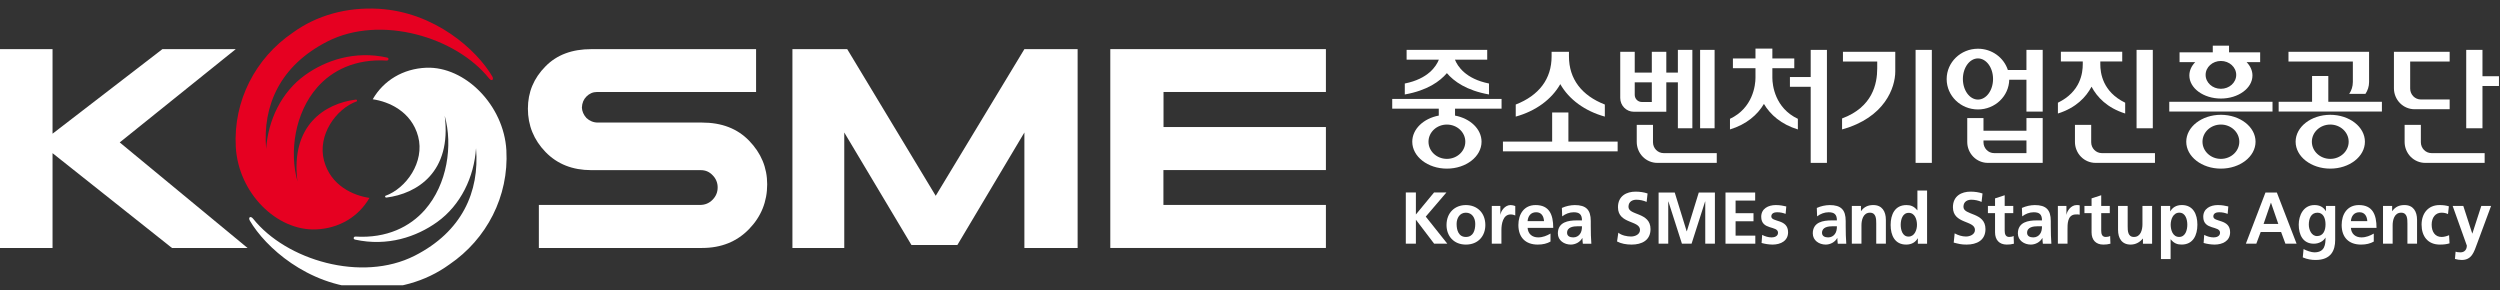 <svg width="241" height="28" viewBox="0 0 241 28" fill="none" xmlns="http://www.w3.org/2000/svg">
<rect x="0" y="0" width="241" height="28" fill="#333333" stroke="none"/>
<g clip-path="url(#clip0_2494_8378)">
<path d="M135.52 18.555H136.492V20.675L138.241 18.555H139.434L137.443 20.881L139.518 23.488H138.248L136.506 21.198H136.492V23.488H135.52V18.555Z" fill="white"/>
<path d="M141.312 22.843C142.028 22.843 142.215 22.192 142.215 21.585C142.215 21.025 141.923 20.503 141.312 20.503C140.709 20.503 140.417 21.04 140.417 21.585C140.417 22.185 140.605 22.843 141.312 22.843ZM141.312 19.768C142.375 19.768 143.187 20.496 143.187 21.697C143.187 22.744 142.499 23.578 141.312 23.578C140.133 23.578 139.445 22.744 139.445 21.697C139.445 20.496 140.257 19.768 141.312 19.768Z" fill="white"/>
<path d="M143.808 19.852H144.633V20.679H144.647C144.689 20.34 145.07 19.767 145.625 19.767C145.717 19.767 145.953 19.804 146.072 19.869V20.77C145.988 20.721 145.792 20.672 145.625 20.672C144.869 20.672 144.737 21.633 144.737 22.157V23.492H143.808V19.852Z" fill="white"/>
<path d="M148.843 21.316C148.815 20.856 148.607 20.46 148.086 20.46C147.566 20.46 147.302 20.828 147.26 21.316H148.843ZM149.468 23.288C149.127 23.478 148.739 23.578 148.239 23.578C147.058 23.578 146.372 22.885 146.372 21.691C146.372 20.637 146.92 19.768 148.03 19.768C149.356 19.768 149.732 20.694 149.732 21.966H147.26C147.302 22.552 147.705 22.885 148.28 22.885C148.732 22.885 149.121 22.715 149.468 22.517V23.288Z" fill="white"/>
<path d="M151.656 22.886C151.941 22.886 152.163 22.759 152.309 22.561C152.461 22.356 152.503 22.094 152.503 21.811H152.101C151.684 21.811 151.066 21.882 151.066 22.441C151.066 22.752 151.323 22.886 151.656 22.886ZM150.566 20.045C150.958 19.869 151.381 19.775 151.809 19.769C152.899 19.769 153.35 20.228 153.35 21.303V21.769C153.35 22.137 153.357 22.412 153.363 22.681C153.371 22.957 153.385 23.21 153.406 23.493H152.586C152.552 23.303 152.552 23.063 152.545 22.95H152.531C152.315 23.351 151.851 23.578 151.426 23.578C150.795 23.578 150.178 23.189 150.178 22.497C150.178 21.953 150.434 21.634 150.788 21.458C151.143 21.282 151.601 21.247 151.99 21.247H152.503C152.503 20.66 152.247 20.462 151.698 20.462C151.302 20.462 150.906 20.616 150.594 20.857L150.566 20.045Z" fill="white"/>
<path d="M158.735 19.465C158.424 19.327 158.089 19.255 157.749 19.253C157.416 19.253 156.985 19.4 156.985 19.938C156.985 20.793 159.11 20.433 159.11 22.086C159.11 23.168 158.27 23.578 157.29 23.578C156.763 23.578 156.286 23.489 155.883 23.278L156.008 22.43C156.318 22.698 156.854 22.8 157.235 22.8C157.603 22.8 158.096 22.61 158.096 22.164C158.096 21.224 155.972 21.613 155.972 19.98C155.972 18.878 156.812 18.474 157.666 18.474C158.083 18.474 158.472 18.531 158.826 18.652L158.735 19.465Z" fill="white"/>
<path d="M159.889 18.559H161.444L162.596 22.297H162.61L163.762 18.559H165.317V23.492H164.387V19.42H164.373L163.068 23.492H162.138L160.833 19.42L160.818 19.436V23.492H159.889V18.559Z" fill="white"/>
<path d="M166.338 18.559H169.198V19.335H167.31V20.552H169.037V21.33H167.31V22.715H169.212V23.492H166.338V18.559Z" fill="white"/>
<path d="M172.135 20.616C171.85 20.517 171.642 20.461 171.302 20.461C171.052 20.461 170.754 20.553 170.754 20.863C170.754 21.444 172.371 21.076 172.371 22.39C172.371 23.238 171.629 23.578 170.871 23.578C170.515 23.572 170.16 23.52 169.817 23.423L169.873 22.645C170.164 22.793 170.469 22.886 170.789 22.886C171.024 22.886 171.401 22.793 171.401 22.439C171.401 21.727 169.782 22.213 169.782 20.899C169.782 20.115 170.455 19.768 171.184 19.768C171.622 19.768 171.906 19.839 172.198 19.902L172.135 20.616Z" fill="white"/>
<path d="M214.747 20.616C214.462 20.517 214.254 20.461 213.914 20.461C213.664 20.461 213.365 20.553 213.365 20.863C213.365 21.444 214.983 21.076 214.983 22.39C214.983 23.238 214.24 23.578 213.483 23.578C213.127 23.572 212.772 23.52 212.429 23.423L212.485 22.645C212.775 22.793 213.081 22.886 213.4 22.886C213.636 22.886 214.012 22.793 214.012 22.439C214.012 21.727 212.394 22.213 212.394 20.899C212.394 20.115 213.067 19.768 213.795 19.768C214.233 19.768 214.517 19.839 214.81 19.902L214.747 20.616Z" fill="white"/>
<path d="M191.024 19.465C190.713 19.327 190.378 19.255 190.039 19.253C189.706 19.253 189.276 19.4 189.276 19.938C189.276 20.793 191.399 20.433 191.399 22.086C191.399 23.168 190.56 23.578 189.58 23.578C189.053 23.578 188.817 23.507 188.338 23.387L188.429 22.496C188.762 22.68 189.143 22.8 189.524 22.8C189.893 22.8 190.386 22.61 190.386 22.164C190.386 21.224 188.262 21.613 188.262 19.98C188.262 18.878 189.101 18.474 189.956 18.474C190.372 18.474 190.761 18.531 191.115 18.652L191.024 19.465Z" fill="white"/>
<path d="M192.322 20.545H191.635V19.853H192.322V19.124L193.252 18.821V19.853H194.079V20.545H193.252V22.242C193.252 22.553 193.334 22.843 193.689 22.843C193.856 22.843 194.016 22.807 194.112 22.744L194.141 23.493C193.917 23.554 193.685 23.582 193.453 23.578C192.724 23.578 192.322 23.119 192.322 22.397V20.545Z" fill="white"/>
<path d="M196.002 22.886C196.287 22.886 196.51 22.759 196.654 22.561C196.807 22.356 196.848 22.094 196.848 21.811H196.446C196.031 21.811 195.412 21.882 195.412 22.441C195.412 22.752 195.669 22.886 196.002 22.886ZM194.912 20.045C195.304 19.869 195.726 19.775 196.154 19.769C197.245 19.769 197.696 20.228 197.696 21.303V21.769C197.696 22.137 197.704 22.412 197.71 22.681C197.716 22.957 197.731 23.21 197.752 23.493H196.932C196.898 23.303 196.898 23.063 196.891 22.95H196.877C196.661 23.351 196.196 23.578 195.773 23.578C195.141 23.578 194.523 23.189 194.523 22.497C194.523 21.953 194.781 21.634 195.134 21.458C195.49 21.282 195.947 21.247 196.335 21.247H196.848C196.848 20.66 196.593 20.462 196.043 20.462C195.648 20.462 195.252 20.616 194.94 20.857L194.912 20.045Z" fill="white"/>
<path d="M176.231 22.886C176.517 22.886 176.739 22.759 176.884 22.561C177.037 22.356 177.078 22.094 177.078 21.811H176.676C176.259 21.811 175.642 21.882 175.642 22.441C175.642 22.752 175.898 22.886 176.231 22.886ZM175.141 20.045C175.533 19.869 175.955 19.776 176.383 19.769C177.473 19.769 177.925 20.228 177.925 21.303V21.769C177.925 22.137 177.932 22.412 177.938 22.681C177.945 22.957 177.959 23.21 177.981 23.493H177.161C177.126 23.303 177.126 23.063 177.12 22.95H177.106C176.89 23.351 176.426 23.578 176.001 23.578C175.37 23.578 174.752 23.189 174.752 22.497C174.752 21.953 175.01 21.634 175.363 21.458C175.718 21.282 176.176 21.247 176.564 21.247H177.078C177.078 20.66 176.821 20.462 176.272 20.462C175.878 20.462 175.481 20.616 175.169 20.857L175.141 20.045Z" fill="white"/>
<path d="M198.379 19.852H199.204V20.679H199.219C199.259 20.34 199.642 19.767 200.197 19.767C200.287 19.767 200.385 19.767 200.482 19.796V20.694C200.396 20.672 200.232 20.662 200.065 20.672C199.279 20.719 199.308 21.633 199.308 22.157V23.492H198.379V19.852Z" fill="white"/>
<path d="M201.627 20.545H200.94V19.853H201.627V19.124L202.557 18.821V19.853H203.383V20.545H202.557V22.242C202.557 22.553 202.639 22.843 202.995 22.843C203.161 22.843 203.321 22.807 203.418 22.744L203.445 23.493C203.221 23.554 202.99 23.582 202.758 23.578C202.029 23.578 201.627 23.119 201.627 22.397V20.545Z" fill="white"/>
<path d="M207.462 23.493H206.58V22.999H206.566C206.281 23.351 205.878 23.578 205.393 23.578C204.546 23.578 204.179 22.97 204.179 22.15V19.853H205.108V21.796C205.108 22.242 205.115 22.843 205.712 22.843C206.386 22.843 206.532 22.1 206.532 21.634V19.853H207.462V23.493Z" fill="white"/>
<path d="M209.254 21.66C209.254 22.177 209.454 22.841 210.071 22.841C210.682 22.841 210.857 22.162 210.857 21.66C210.857 21.172 210.69 20.501 210.086 20.501C209.489 20.501 209.254 21.152 209.254 21.66ZM208.315 19.85H209.205V20.367H209.218C209.426 20.013 209.78 19.766 210.329 19.766C211.426 19.766 211.828 20.657 211.828 21.66C211.828 22.657 211.426 23.576 210.308 23.576C209.913 23.576 209.587 23.476 209.26 23.074H209.246V24.975H208.315V19.85Z" fill="white"/>
<path d="M184.797 21.673C184.797 21.168 184.6 20.518 183.996 20.518C183.398 20.518 183.228 21.181 183.228 21.673C183.228 22.15 183.391 22.807 183.982 22.807C184.565 22.807 184.797 22.17 184.797 21.673ZM185.77 23.494H184.88V22.978H184.866C184.658 23.331 184.305 23.578 183.756 23.578C182.659 23.578 182.257 22.689 182.257 21.685C182.257 20.689 182.659 19.769 183.777 19.769C184.172 19.769 184.498 19.869 184.825 20.272H184.838V18.37H185.77V23.494Z" fill="white"/>
<path d="M218.926 19.549H218.912L218.211 21.584H219.627L218.926 19.549ZM218.391 18.559H219.488L221.39 23.492H220.314L219.898 22.362H217.932L217.509 23.492H216.502L218.391 18.559Z" fill="white"/>
<path d="M224.18 21.634C224.18 21.012 223.945 20.503 223.403 20.503C222.771 20.503 222.57 21.097 222.57 21.654C222.57 22.15 222.827 22.757 223.362 22.757C223.945 22.757 224.18 22.241 224.18 21.634ZM225.111 19.852V23.139C225.111 24.129 224.722 25.061 223.223 25.061C222.855 25.061 222.431 25.004 221.987 24.814L222.063 24.009C222.348 24.164 222.812 24.327 223.105 24.327C224.132 24.327 224.18 23.542 224.18 22.914H224.166C223.993 23.224 223.576 23.493 223.056 23.493C222.001 23.493 221.598 22.631 221.598 21.654C221.598 20.779 222.042 19.768 223.112 19.768C223.584 19.768 223.951 19.93 224.209 20.348H224.221V19.852H225.111Z" fill="white"/>
<path d="M228.208 21.316C228.18 20.856 227.972 20.46 227.451 20.46C226.931 20.46 226.667 20.828 226.625 21.316H228.208ZM228.832 23.288C228.492 23.478 228.104 23.578 227.604 23.578C226.423 23.578 225.736 22.885 225.736 21.691C225.736 20.637 226.286 19.768 227.395 19.768C228.721 19.768 229.097 20.694 229.097 21.966H226.625C226.667 22.552 227.069 22.885 227.645 22.885C228.097 22.885 228.486 22.715 228.832 22.517V23.288Z" fill="white"/>
<path d="M229.722 19.852H230.603V20.346H230.617C230.909 19.93 231.304 19.767 231.79 19.767C232.637 19.767 233.004 20.374 233.004 21.194V23.492H232.075V21.549C232.075 21.103 232.067 20.503 231.47 20.503C230.797 20.503 230.651 21.245 230.651 21.711V23.492H229.722V19.852Z" fill="white"/>
<path d="M178.516 19.852H179.397V20.346H179.411C179.702 19.93 180.098 19.767 180.583 19.767C181.431 19.767 181.798 20.374 181.798 21.194V23.492H180.869V21.549C180.869 21.103 180.861 20.503 180.264 20.503C179.591 20.503 179.445 21.245 179.445 21.711V23.492H178.516V19.852Z" fill="white"/>
<path d="M235.988 20.637C235.821 20.559 235.641 20.503 235.356 20.503C234.78 20.503 234.412 20.97 234.412 21.655C234.412 22.326 234.725 22.843 235.377 22.843C235.641 22.843 235.932 22.743 236.092 22.673L236.134 23.458C235.863 23.542 235.585 23.578 235.203 23.578C234.031 23.578 233.44 22.765 233.44 21.655C233.44 20.602 234.051 19.768 235.169 19.768C235.544 19.768 235.813 19.81 236.071 19.888L235.988 20.637Z" fill="white"/>
<path d="M238.323 22.509H238.337L239.197 19.851H240.141L238.802 23.463C238.503 24.269 238.289 25.061 237.317 25.061C237.093 25.059 236.871 25.026 236.657 24.962L236.719 24.262C236.838 24.303 236.969 24.326 237.2 24.326C237.573 24.326 237.803 24.064 237.803 23.675L236.436 19.851H237.462L238.323 22.509Z" fill="white"/>
<path d="M98.751 23.904V12.772L92.292 23.615H87.862L81.387 12.772V23.904H76.39V4.736H81.671L90.203 18.875L98.751 4.736H103.883V23.904H98.751Z" fill="white"/>
<path d="M67.677 11.815H57.633C57.215 11.815 56.843 11.663 56.528 11.373C56.26 11.07 56.111 10.737 56.095 10.372C56.111 9.93 56.26 9.58 56.528 9.309C56.814 9.02 57.155 8.867 57.56 8.867H72.886V4.737H57.007C55.141 4.737 53.681 5.284 52.59 6.393C51.456 7.532 50.889 8.884 50.889 10.478C50.889 12.086 51.456 13.485 52.59 14.655C53.724 15.824 55.201 16.402 57.007 16.402H67.555C68.019 16.402 68.392 16.568 68.707 16.903C68.859 17.055 68.98 17.237 69.062 17.438C69.144 17.638 69.184 17.854 69.182 18.071C69.182 18.527 69.019 18.923 68.689 19.257C68.361 19.591 67.96 19.756 67.482 19.756H51.946V23.904H67.677C69.525 23.904 71.032 23.298 72.21 22.082C73.375 20.882 73.957 19.439 73.957 17.768C73.957 16.159 73.375 14.761 72.21 13.56C71.077 12.393 69.57 11.815 67.677 11.815Z" fill="white"/>
<path d="M127.817 8.867V4.735H107.033V23.904H127.817V19.756H112.154V16.394H127.817V12.246H112.163V8.867H127.817Z" fill="white"/>
<path d="M24.095 21.288C25.573 23.808 29.612 27.492 35.053 27.799C38.118 27.971 41.009 27.176 43.326 25.491C46.925 23.043 49.06 18.922 48.815 14.488C48.576 10.161 44.842 6.38 41.084 6.53C38.859 6.621 36.972 7.756 35.931 9.57C37.488 9.792 39.668 10.748 40.31 13.157C40.959 15.606 39.169 18.155 37.138 18.884C37.101 18.957 37.144 19.058 37.248 19.046C40.202 18.669 43.56 16.599 42.871 11.162C43.667 14.025 43.121 17.76 40.965 20.223C39.535 21.855 37.294 22.991 34.264 22.805C34.087 22.796 34.01 23.051 34.231 23.099C37.359 23.785 40.154 22.829 42.134 21.41C44.422 19.773 45.705 17.061 45.889 14.286C46.245 18.501 44.526 22.335 39.983 24.647C34.86 27.255 27.579 25.072 24.403 21.088C24.153 20.775 23.895 20.949 24.095 21.288Z" fill="white"/>
<path d="M47.45 7.357C45.974 4.839 41.934 1.156 36.493 0.847C33.428 0.674 30.536 1.47 28.219 3.154C24.621 5.602 22.485 9.723 22.73 14.157C22.976 18.609 26.673 22.266 30.462 22.115C32.688 22.025 34.573 20.891 35.614 19.077C34.058 18.852 31.877 17.898 31.237 15.489C30.585 13.041 32.378 10.49 34.407 9.761C34.444 9.69 34.402 9.587 34.297 9.6C31.345 9.975 27.985 12.046 28.675 17.483C27.877 14.62 28.425 10.885 30.58 8.423C32.01 6.79 34.251 5.655 37.281 5.84C37.46 5.849 37.538 5.595 37.315 5.548C34.187 4.859 31.393 5.816 29.413 7.235C27.124 8.874 25.84 11.586 25.655 14.36C25.3 10.144 27.022 6.311 31.564 3.997C36.687 1.389 43.966 3.574 47.144 7.558C47.392 7.871 47.651 7.696 47.45 7.357Z" fill="#E60021"/>
<path d="M11.542 13.729L23.863 23.904H16.578L5.065 14.765V23.904H-0.094V4.736H5.065V12.889L15.656 4.736H22.727L11.542 13.729Z" fill="white"/>
<path d="M224.449 7.326H222.884V9.812H219.662V10.752H229.615V9.812H224.449V7.326Z" fill="white"/>
<path d="M239.31 7.349V4.808H237.744V12.365H239.31V8.289H240.9V7.349H239.31Z" fill="white"/>
<path d="M177.66 5.933H180.964V6.591C180.964 8.068 180.527 10.32 177.575 11.419V12.477C181.696 11.338 182.704 8.446 182.704 6.891V4.993H177.66V5.933Z" fill="white"/>
<path d="M236.147 10.529V9.589H233.371C232.802 9.589 232.341 9.12 232.341 8.54V5.931H236.147V4.991H230.775V8.51C230.775 9.045 230.984 9.559 231.356 9.938C231.728 10.316 232.232 10.529 232.758 10.529H236.147Z" fill="white"/>
<path d="M226.815 7.903C226.815 8.328 226.685 8.724 226.463 9.049H228.028C228.25 8.724 228.38 8.328 228.38 7.903L228.379 4.993H220.609V5.933H226.815V7.903Z" fill="white"/>
<path d="M233.371 13.714V12.034H231.805V13.682C231.805 14.217 232.014 14.731 232.385 15.109C232.757 15.488 233.262 15.701 233.787 15.701H239.52V14.761H234.4C233.831 14.761 233.371 14.292 233.371 13.714Z" fill="white"/>
<path d="M224.638 15.316C223.658 15.316 222.863 14.575 222.863 13.662C222.863 12.748 223.658 12.007 224.638 12.007C225.617 12.007 226.412 12.748 226.412 13.662C226.412 14.575 225.617 15.316 224.638 15.316ZM224.638 11.067C222.793 11.067 221.298 12.228 221.298 13.662C221.298 15.095 222.793 16.256 224.638 16.256C226.483 16.256 227.978 15.095 227.978 13.662C227.978 12.228 226.483 11.067 224.638 11.067Z" fill="white"/>
<path d="M151.194 10.843H149.628V13.65H144.883V14.59H155.94V13.65H151.194V10.843Z" fill="white"/>
<path d="M141.256 13.662C141.256 14.576 140.461 15.315 139.481 15.315C138.501 15.315 137.707 14.576 137.707 13.662C137.707 12.747 138.501 12.008 139.481 12.008C140.461 12.008 141.256 12.747 141.256 13.662ZM134.21 10.474H138.698V11.142C137.231 11.416 136.142 12.438 136.142 13.662C136.142 15.095 137.637 16.256 139.481 16.256C141.325 16.256 142.821 15.095 142.821 13.662C142.821 12.439 141.731 11.417 140.265 11.142V10.474H144.751V9.534H134.21V10.474Z" fill="white"/>
<path d="M209.118 10.752H219.071V9.812H209.118V10.752Z" fill="white"/>
<path d="M214.095 15.316C213.114 15.316 212.32 14.575 212.32 13.662C212.32 12.748 213.114 12.007 214.095 12.007C215.075 12.007 215.869 12.748 215.869 13.662C215.869 14.575 215.075 15.316 214.095 15.316ZM214.095 11.067C212.251 11.067 210.755 12.228 210.755 13.662C210.755 15.095 212.251 16.256 214.095 16.256C215.939 16.256 217.435 15.095 217.435 13.662C217.435 12.228 215.939 11.067 214.095 11.067Z" fill="white"/>
<path d="M214.095 8.56C213.28 8.56 212.621 7.959 212.621 7.218C212.621 6.477 213.28 5.877 214.095 5.877C214.911 5.877 215.571 6.477 215.571 7.218C215.571 7.959 214.911 8.56 214.095 8.56ZM211.054 7.276C211.054 8.505 212.417 9.5 214.095 9.5C215.774 9.5 217.137 8.505 217.137 7.276C217.137 6.796 216.925 6.351 216.57 5.988H217.879V5.048H214.879V4.402H213.312V5.048H210.109V5.988H211.621C211.266 6.351 211.054 6.796 211.054 7.276Z" fill="white"/>
<path d="M207.53 4.808H205.965V12.365H207.53V4.808Z" fill="white"/>
<path d="M190.676 9.599C189.874 9.599 189.222 8.711 189.222 7.613C189.222 6.518 189.874 5.631 190.676 5.631C191.477 5.631 192.13 6.518 192.13 7.613C192.13 8.711 191.477 9.599 190.676 9.599ZM195.349 6.746H193.557C193.172 5.558 192.027 4.697 190.676 4.697C189.009 4.697 187.658 6.007 187.658 7.623C187.658 9.24 189.009 10.551 190.676 10.551C192.322 10.551 193.657 9.274 193.691 7.685H195.349V10.76H196.916V4.806H195.349V6.746Z" fill="white"/>
<path d="M201.591 13.714V12.034H200.025V13.682C200.025 13.947 200.076 14.209 200.176 14.454C200.275 14.699 200.421 14.922 200.605 15.109C200.789 15.297 201.008 15.446 201.248 15.547C201.489 15.649 201.746 15.701 202.007 15.701H207.739V14.761H202.621C202.051 14.761 201.591 14.292 201.591 13.714Z" fill="white"/>
<path d="M159.348 13.714V12.034H157.782V13.682C157.782 13.947 157.833 14.209 157.933 14.454C158.032 14.699 158.178 14.922 158.362 15.109C158.546 15.297 158.765 15.446 159.005 15.547C159.246 15.649 159.503 15.701 159.764 15.701H165.496V14.761H160.376C159.808 14.761 159.348 14.292 159.348 13.714Z" fill="white"/>
<path d="M192.236 14.761C191.669 14.761 191.208 14.292 191.208 13.714V13.541H195.35V14.761H192.236ZM195.35 12.602H191.208V11.383H189.643V13.682C189.642 14.217 189.851 14.73 190.223 15.109C190.594 15.488 191.098 15.701 191.624 15.701H196.916V11.383H195.35V12.602Z" fill="white"/>
<path d="M201.625 8.357C202.159 9.368 203.124 10.394 204.867 10.943V9.901C202.685 8.843 202.469 7.034 202.47 6.185V5.928H204.583V4.987H198.669V5.928H200.779V6.185C200.781 7.034 200.564 8.843 198.383 9.901V10.943C200.126 10.394 201.09 9.368 201.625 8.357Z" fill="white"/>
<path d="M139.48 7.05C140.153 7.839 141.367 8.722 143.54 9.107V8.051C141.278 7.6 140.508 6.382 140.254 5.749H143.367V4.808H135.597V5.749H138.708C138.454 6.382 137.684 7.6 135.422 8.051V9.107C137.595 8.722 138.809 7.839 139.48 7.05Z" fill="white"/>
<path d="M184.663 15.701H186.229V4.809H184.663V15.701Z" fill="white"/>
<path d="M158.266 9.831C157.892 9.831 157.588 9.523 157.588 9.141V7.936H159.235V9.831H158.266ZM160.632 10.772V7.936H161.747V12.365H163.144V4.808H161.747V6.997H160.632V4.991H159.235V6.997H157.588V4.991H156.191V9.443C156.191 10.176 156.775 10.772 157.497 10.772L160.632 10.772Z" fill="white"/>
<path d="M165.287 4.808H163.89V12.365H165.287V4.808Z" fill="white"/>
<path d="M174.551 7.426H172.549V8.366H174.551V15.701H176.116V4.809H174.551V7.426Z" fill="white"/>
<path d="M170.856 7.508V6.576H172.969V5.635H170.856V4.682H169.229L169.228 5.635H167.053V6.576H169.228V7.508C169.228 8.201 168.982 10.414 166.77 11.454V12.477C168.371 11.991 169.423 11.062 170.042 10.018C170.661 11.062 171.712 11.991 173.314 12.477V11.454C171.102 10.414 170.856 8.201 170.856 7.508Z" fill="white"/>
<path d="M150.412 8.11C151.25 9.586 152.779 10.708 154.706 11.24V10.077C152.474 9.209 151.244 7.614 151.248 5.43V4.991H149.574V5.43C149.579 7.614 148.349 9.209 146.117 10.077V11.24C148.043 10.708 149.573 9.586 150.412 8.11Z" fill="white"/>
</g>
<defs>
<clipPath id="clip0_2494_8378">
<rect width="241" height="27" fill="white" transform="translate(0 0.5)"/>
</clipPath>
</defs>
</svg>
